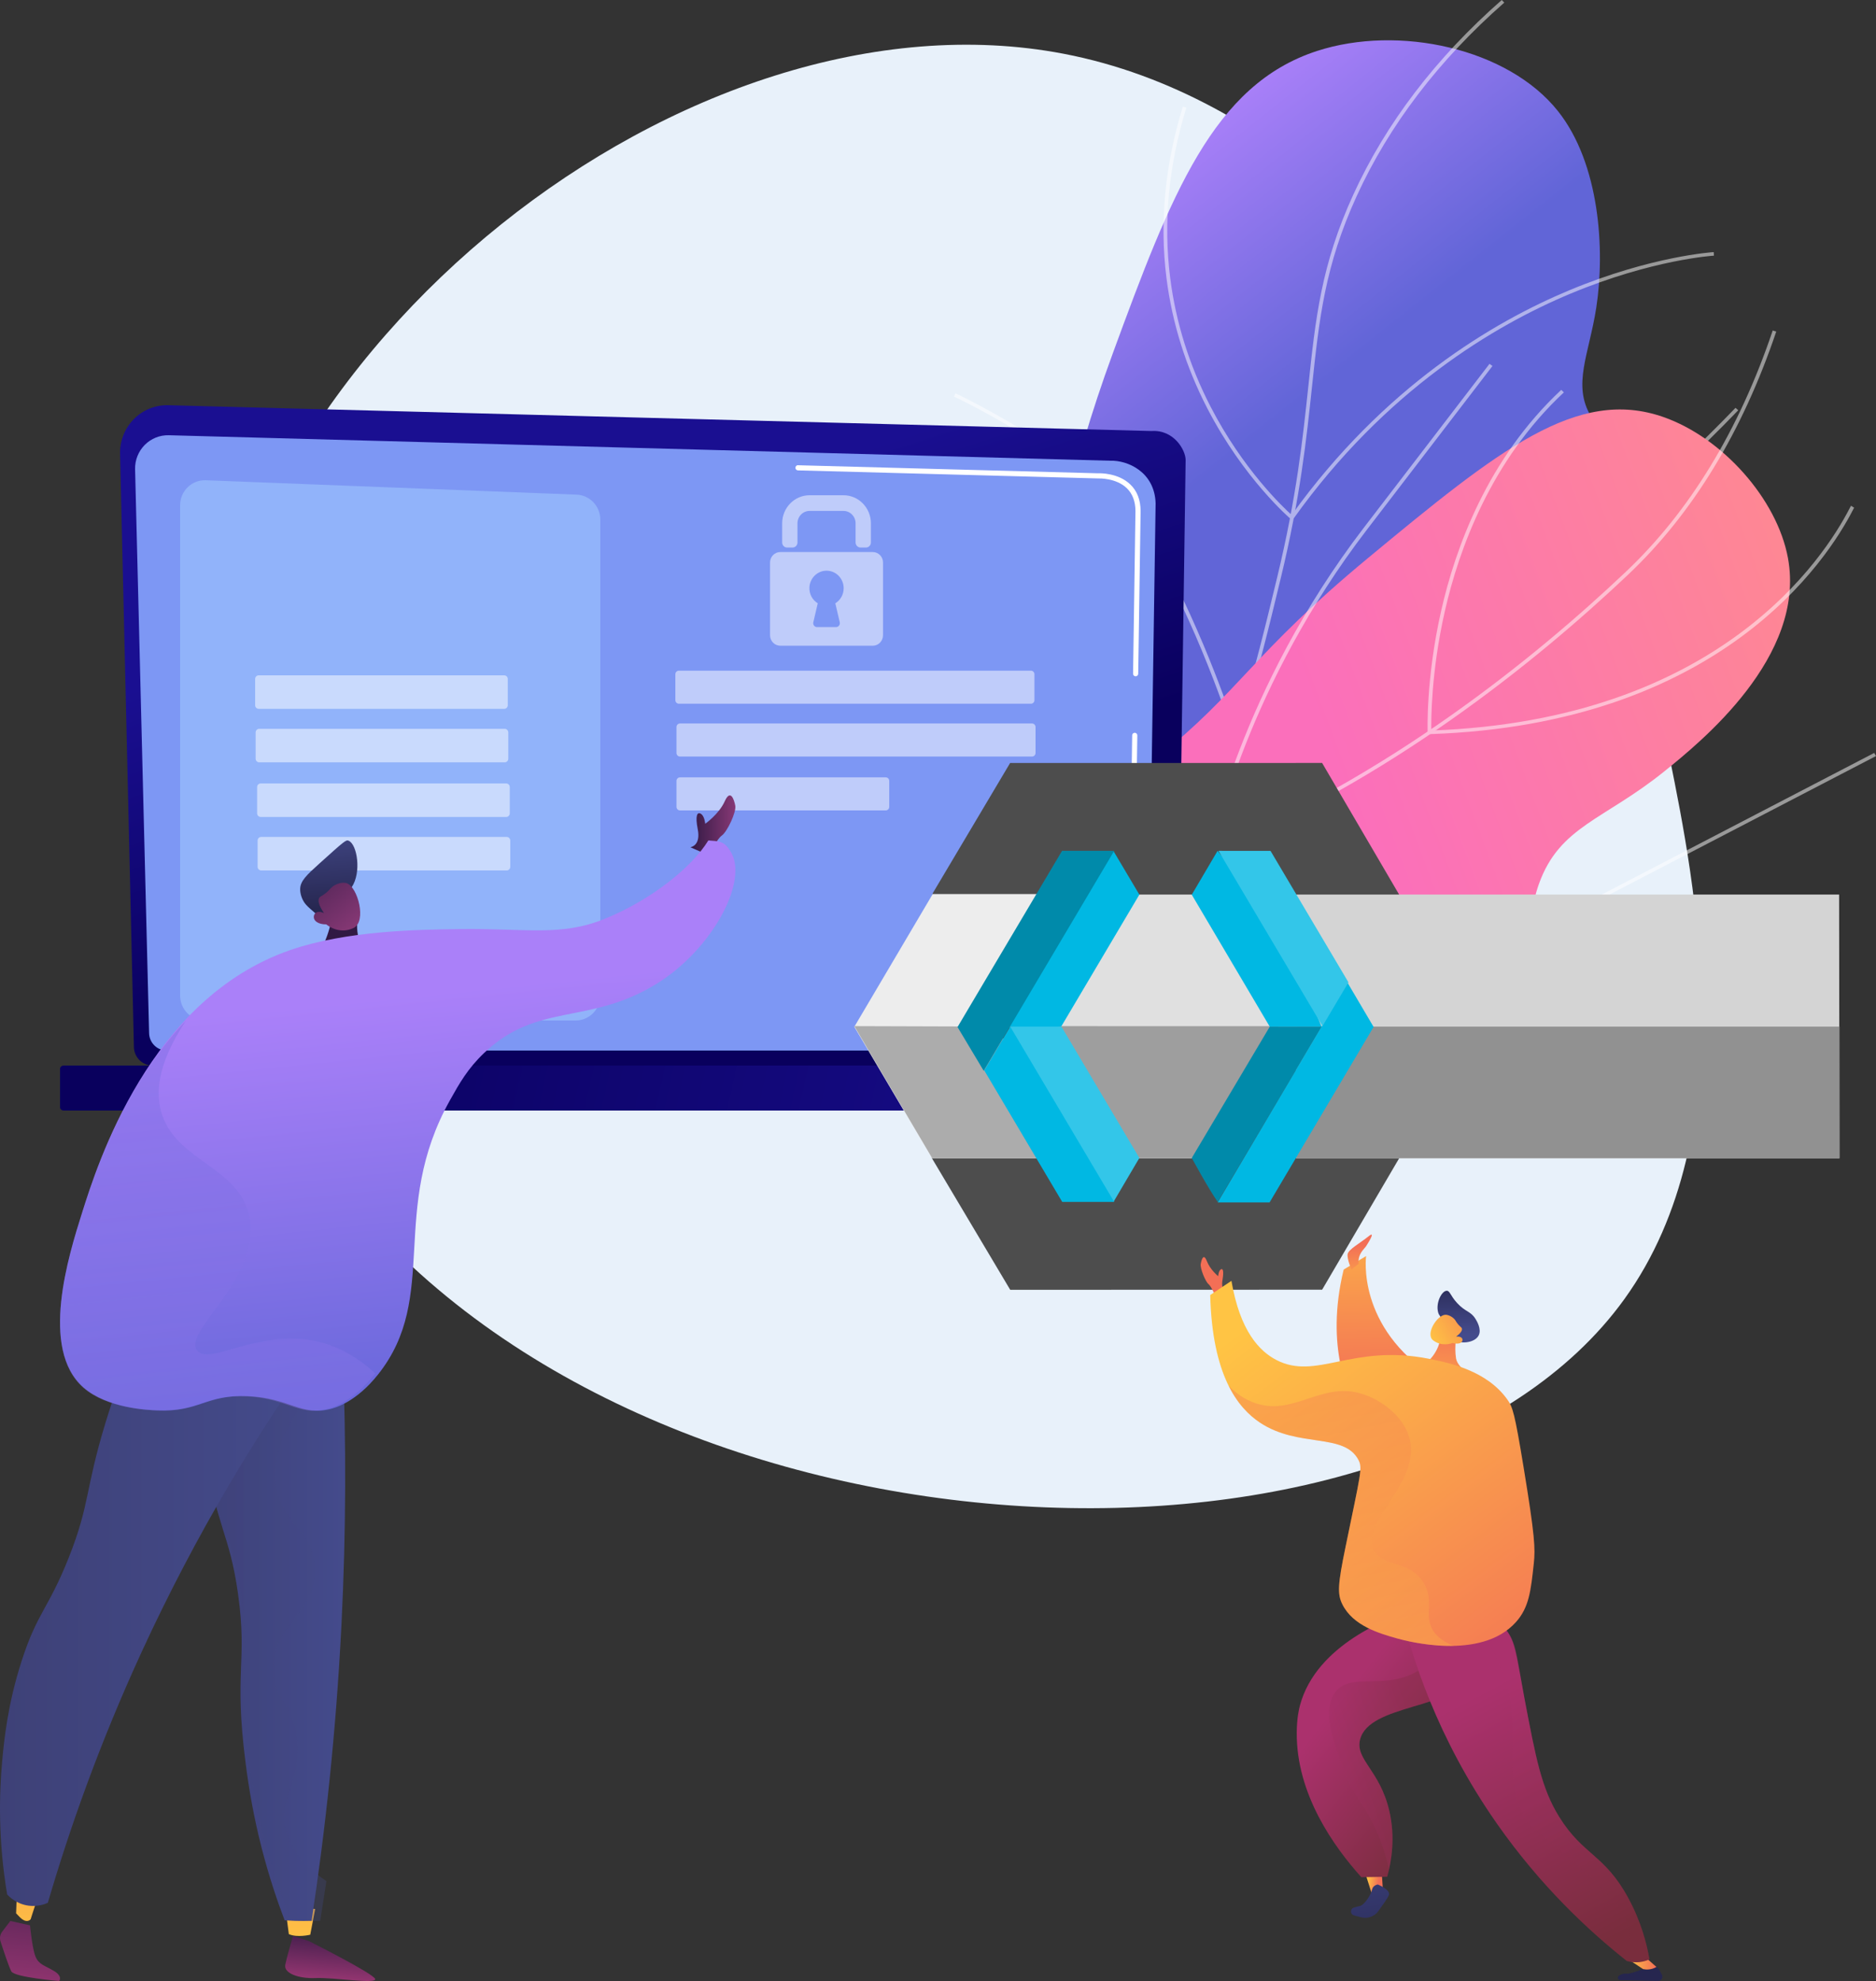 <?xml version="1.0" encoding="UTF-8"?>
<svg width="125px" height="132px" viewBox="0 0 125 132" version="1.1" xmlns="http://www.w3.org/2000/svg" xmlns:xlink="http://www.w3.org/1999/xlink">
    <rect x="0" y="0" width="125" height="132" fill="#333333" stroke="none"/>
    <title>Group 5</title>
    <defs>
        <linearGradient x1="24.456%" y1="28.093%" x2="42.05%" y2="50.773%" id="linearGradient-1">
            <stop stop-color="#AA80F9" offset="0%"></stop>
            <stop stop-color="#6165D7" offset="99.64%"></stop>
        </linearGradient>
        <linearGradient x1="122.366%" y1="35.11%" x2="50.908%" y2="55.245%" id="linearGradient-2">
            <stop stop-color="#FF9085" offset="0%"></stop>
            <stop stop-color="#FB6FBB" offset="100%"></stop>
        </linearGradient>
        <linearGradient x1="58.881%" y1="66.58%" x2="36.58%" y2="24.519%" id="linearGradient-3">
            <stop stop-color="#09005D" offset="0%"></stop>
            <stop stop-color="#1A0F91" offset="100%"></stop>
        </linearGradient>
        <linearGradient x1="11.997%" y1="49.689%" x2="101.196%" y2="50.419%" id="linearGradient-4">
            <stop stop-color="#09005D" offset="0%"></stop>
            <stop stop-color="#1A0F91" offset="100%"></stop>
        </linearGradient>
        <linearGradient x1="21.457%" y1="53.712%" x2="78.03%" y2="40.375%" id="linearGradient-5">
            <stop stop-color="#F36F56" offset="0.36%"></stop>
            <stop stop-color="#FFC444" offset="100%"></stop>
        </linearGradient>
        <linearGradient x1="86.806%" y1="-227.386%" x2="21.581%" y2="270.692%" id="linearGradient-6">
            <stop stop-color="#444B8C" offset="0%"></stop>
            <stop stop-color="#26264F" offset="99.64%"></stop>
        </linearGradient>
        <linearGradient x1="66.946%" y1="27.364%" x2="18.855%" y2="86.96%" id="linearGradient-7">
            <stop stop-color="#AB316D" offset="0%"></stop>
            <stop stop-color="#792D3D" offset="100%"></stop>
        </linearGradient>
        <linearGradient x1="252.386%" y1="-107.737%" x2="87.987%" y2="22.306%" id="linearGradient-8">
            <stop stop-color="#444B8C" offset="0%"></stop>
            <stop stop-color="#26264F" offset="99.64%"></stop>
        </linearGradient>
        <linearGradient x1="2.184%" y1="48.058%" x2="98.556%" y2="52.849%" id="linearGradient-9">
            <stop stop-color="#F36F56" offset="0.36%"></stop>
            <stop stop-color="#FFC444" offset="100%"></stop>
        </linearGradient>
        <linearGradient x1="96.408%" y1="78.155%" x2="32.087%" y2="43.133%" id="linearGradient-10">
            <stop stop-color="#AB316D" offset="0%"></stop>
            <stop stop-color="#792D3D" offset="100%"></stop>
        </linearGradient>
        <linearGradient x1="59.241%" y1="22.662%" x2="31.49%" y2="99.244%" id="linearGradient-11">
            <stop stop-color="#AB316D" offset="0%"></stop>
            <stop stop-color="#792D3D" offset="100%"></stop>
        </linearGradient>
        <linearGradient x1="59.005%" y1="21.439%" x2="37.961%" y2="97.304%" id="linearGradient-12">
            <stop stop-color="#AB316D" offset="0%"></stop>
            <stop stop-color="#792D3D" offset="100%"></stop>
        </linearGradient>
        <linearGradient x1="49.479%" y1="99.584%" x2="52.174%" y2="-59.065%" id="linearGradient-13">
            <stop stop-color="#F36F56" offset="0.36%"></stop>
            <stop stop-color="#FFC444" offset="100%"></stop>
        </linearGradient>
        <linearGradient x1="49.646%" y1="38.025%" x2="42.765%" y2="175.584%" id="linearGradient-14">
            <stop stop-color="#F36F56" offset="0.36%"></stop>
            <stop stop-color="#FFC444" offset="100%"></stop>
        </linearGradient>
        <linearGradient x1="49.37%" y1="80.358%" x2="52.129%" y2="-29.461%" id="linearGradient-15">
            <stop stop-color="#444B8C" offset="0%"></stop>
            <stop stop-color="#26264F" offset="99.64%"></stop>
        </linearGradient>
        <linearGradient x1="41.784%" y1="-19.172%" x2="61.645%" y2="179.828%" id="linearGradient-16">
            <stop stop-color="#F36F56" offset="0.36%"></stop>
            <stop stop-color="#FFC444" offset="100%"></stop>
        </linearGradient>
        <linearGradient x1="-90.915%" y1="-18.747%" x2="88.952%" y2="78.479%" id="linearGradient-17">
            <stop stop-color="#F36F56" offset="0.36%"></stop>
            <stop stop-color="#FFC444" offset="100%"></stop>
        </linearGradient>
        <linearGradient x1="40.573%" y1="88.193%" x2="24.95%" y2="161.842%" id="linearGradient-18">
            <stop stop-color="#F36F56" offset="0.36%"></stop>
            <stop stop-color="#FFC444" offset="100%"></stop>
        </linearGradient>
        <linearGradient x1="1.649%" y1="116.587%" x2="74.162%" y2="2.662%" id="linearGradient-19">
            <stop stop-color="#F36F56" offset="0.36%"></stop>
            <stop stop-color="#FFC444" offset="100%"></stop>
        </linearGradient>
        <linearGradient x1="58.541%" y1="0.878%" x2="38.462%" y2="116.344%" id="linearGradient-20">
            <stop stop-color="#F36F56" offset="0.36%"></stop>
            <stop stop-color="#FFC444" offset="100%"></stop>
        </linearGradient>
        <linearGradient x1="99.999%" y1="50.001%" x2="-0.002%" y2="50.001%" id="linearGradient-21">
            <stop stop-color="#311944" offset="0%"></stop>
            <stop stop-color="#893976" offset="100%"></stop>
        </linearGradient>
        <linearGradient x1="38.54%" y1="-22.743%" x2="56.532%" y2="103.728%" id="linearGradient-22">
            <stop stop-color="#311944" offset="0%"></stop>
            <stop stop-color="#A03976" offset="100%"></stop>
        </linearGradient>
        <linearGradient x1="52.155%" y1="115.157%" x2="39.976%" y2="-506.994%" id="linearGradient-23">
            <stop stop-color="#FFC444" offset="0%"></stop>
            <stop stop-color="#F36F56" offset="99.64%"></stop>
        </linearGradient>
        <linearGradient x1="29.738%" y1="-148.45%" x2="58.217%" y2="147.186%" id="linearGradient-24">
            <stop stop-color="#311944" offset="0%"></stop>
            <stop stop-color="#A03976" offset="100%"></stop>
        </linearGradient>
        <linearGradient x1="50.801%" y1="135.274%" x2="46.958%" y2="-303.196%" id="linearGradient-25">
            <stop stop-color="#FFC444" offset="0%"></stop>
            <stop stop-color="#F36F56" offset="99.64%"></stop>
        </linearGradient>
        <linearGradient x1="-0%" y1="50%" x2="100%" y2="50%" id="linearGradient-26">
            <stop stop-color="#444B8C" offset="0%"></stop>
            <stop stop-color="#3E4177" offset="99.64%"></stop>
        </linearGradient>
        <linearGradient x1="-7.428%" y1="50%" x2="100%" y2="50%" id="linearGradient-27">
            <stop stop-color="#444B8C" offset="0%"></stop>
            <stop stop-color="#3E4177" offset="99.64%"></stop>
        </linearGradient>
        <linearGradient x1="-0%" y1="50%" x2="100%" y2="50%" id="linearGradient-28">
            <stop stop-color="#444B8C" offset="0%"></stop>
            <stop stop-color="#3E4177" offset="99.64%"></stop>
        </linearGradient>
        <linearGradient x1="54.155%" y1="43.873%" x2="40.673%" y2="112.309%" id="linearGradient-29">
            <stop stop-color="#311944" offset="0%"></stop>
            <stop stop-color="#893976" offset="100%"></stop>
        </linearGradient>
        <linearGradient x1="48.028%" y1="81.205%" x2="53.362%" y2="-25.922%" id="linearGradient-30">
            <stop stop-color="#26264F" offset="0.36%"></stop>
            <stop stop-color="#444B8C" offset="100%"></stop>
        </linearGradient>
        <linearGradient x1="150.654%" y1="-67.466%" x2="17.974%" y2="91.102%" id="linearGradient-31">
            <stop stop-color="#311944" offset="0%"></stop>
            <stop stop-color="#893976" offset="100%"></stop>
        </linearGradient>
        <linearGradient x1="42.613%" y1="104.513%" x2="52.437%" y2="27.628%" id="linearGradient-32">
            <stop stop-color="#6165D7" offset="0.36%"></stop>
            <stop stop-color="#AA80F9" offset="100%"></stop>
        </linearGradient>
        <linearGradient x1="44.889%" y1="143.946%" x2="58.588%" y2="-13.989%" id="linearGradient-33">
            <stop stop-color="#AA80F9" offset="0%"></stop>
            <stop stop-color="#6165D7" offset="99.64%"></stop>
        </linearGradient>
    </defs>
    <g id="Page-1" stroke="none" stroke-width="1" fill="none" fill-rule="evenodd">
        <g id="Artboard" transform="translate(-648, -9)" fill-rule="nonzero">
            <g id="Group-5" transform="translate(648, 9)">
                <g id="Group" transform="translate(13.205, 0)">
                    <path d="M98.053,50.51 C99.709,58.734 103.064,75.404 95.035,86.555 C80.463,106.794 30.906,105.367 9.973,79.851 C8.163,77.645 -0.915,66.137 0.075,50.38 C1.793,23.048 32.806,-1.177 57.66,3.581 C72.206,6.366 81.874,18.548 85.854,23.563 C87.495,25.63 95.007,35.374 98.053,50.51 Z" id="Path" fill="#E8F1FA"></path>
                    <g transform="translate(29.944, 0)">
                        <g id="SVGID_1_-link" transform="translate(5.087, 2.685)" fill="url(#linearGradient-1)">
                            <path d="M0,65.762 C4.771,63.595 11.403,59.732 16.132,52.835 C22.334,43.79 19.813,37.473 25.93,20.806 C29.797,10.268 32.607,2.951 39.527,0.709 C44.95,-1.048 52.247,0.522 55.583,4.732 C58.357,8.232 58.717,13.966 58.128,17.798 C57.648,20.921 56.512,22.946 57.77,25.058 C59.055,27.216 61.324,26.919 62.63,28.626 C65.278,32.089 60.614,39.412 59.861,40.595 C51.476,53.76 34.53,59.155 27.109,61.422 C20.972,63.297 11.726,65.465 0,65.762 Z" id="SVGID_1_"></path>
                        </g>
                        <g opacity="0.5" fill="#FFFFFF" id="Path">
                            <path d="M0.013,69.757 L0,69.521 C7.144,69.166 13.55,68.09 19.039,66.324 C27.136,63.718 32.991,59.669 36.443,54.288 C39.146,50.074 40.321,45.211 41.948,38.48 C43.246,33.107 43.662,29.187 44.028,25.728 C44.506,21.213 44.883,17.646 47.024,12.966 C49.197,8.215 52.525,3.853 56.915,0 L57.082,0.175 C52.718,4.005 49.41,8.341 47.251,13.061 C45.125,17.707 44.749,21.257 44.273,25.752 C43.906,29.218 43.491,33.146 42.188,38.533 C40.618,45.032 39.377,50.166 36.653,54.412 C33.17,59.842 27.27,63.925 19.117,66.549 C13.607,68.322 7.18,69.401 0.013,69.757 Z"></path>
                            <path d="M42.958,34.671 L42.853,34.583 C42.822,34.556 39.715,31.899 37.293,27.205 C35.87,24.449 34.957,21.539 34.578,18.556 C34.105,14.828 34.47,10.975 35.664,7.105 L35.901,7.173 C34.717,11.011 34.354,14.832 34.823,18.528 C35.199,21.484 36.104,24.368 37.514,27.1 C39.667,31.272 42.358,33.814 42.914,34.314 C49.069,25.753 56.364,21.449 61.409,19.345 C66.904,17.052 70.997,16.801 71.038,16.798 L71.052,17.035 C71.012,17.037 66.954,17.288 61.497,19.566 C56.462,21.668 49.173,25.976 43.037,34.561 L42.958,34.671 Z"></path>
                            <path d="M39.417,49.111 C39.326,49.111 39.237,49.11 39.148,49.108 L39.058,49.106 L39.033,49.023 C39.014,48.962 37.107,42.839 33.943,37.059 C30.791,31.302 20.516,26.471 20.413,26.423 L20.521,26.209 C20.625,26.258 30.972,31.124 34.161,36.949 C37.137,42.383 39.004,48.119 39.244,48.873 C45.709,48.976 54.374,43.107 60.515,38.15 C67.211,32.745 72.436,27.23 72.488,27.175 L72.671,27.334 C72.619,27.389 67.385,32.914 60.676,38.33 C56.733,41.512 53.06,44.035 49.758,45.828 C45.745,48.007 42.268,49.111 39.417,49.111 Z"></path>
                            <path d="M33.329,66.751 C26.454,66.751 21.697,65.876 21.646,65.866 L21.404,65.821 L21.586,65.662 C24.07,63.5 25.586,60.906 26.092,57.953 C26.497,55.587 26.259,52.984 25.386,50.217 C23.895,45.496 21.034,41.894 21.005,41.858 L21.201,41.714 C21.23,41.75 24.119,45.387 25.622,50.148 C26.507,52.95 26.747,55.589 26.335,57.991 C25.833,60.925 24.353,63.509 21.936,65.675 C23.092,65.869 28.271,66.653 35.19,66.492 C42.419,66.324 53.081,65.061 62.825,59.997 L81.733,50.17 L81.851,50.378 L62.943,60.205 C53.154,65.293 42.447,66.561 35.189,66.729 C34.554,66.744 33.933,66.751 33.329,66.751 Z"></path>
                        </g>
                    </g>
                    <g transform="translate(16.206, 22.022)">
                        <g id="SVGID_00000080190888280709922230000010498584505192920723_-link" transform="translate(27.427, 5.262)" fill="url(#linearGradient-2)">
                            <path d="M0,33.7 C6.058,37.838 14.425,42.144 24.353,43.39 C26.887,43.708 42.538,45.671 45.113,38.786 C46.02,36.361 44.539,34.886 45.699,31.626 C47.074,27.764 50.034,27.363 54.066,24.108 C56.471,22.165 63.511,16.48 62.295,9.896 C61.568,5.961 57.926,1.883 54.005,0.507 C48.254,-1.512 43.029,2.679 34.291,9.919 C26.546,16.336 25.852,18.724 20.207,23.25 C16.017,26.61 9.563,30.776 0,33.7 Z" id="SVGID_00000080190888280709922230000010498584505192920723_"></path>
                        </g>
                        <g opacity="0.5" fill="#FFFFFF" id="Path">
                            <path d="M31.609,39.034 C27.255,39.034 23.067,38.351 19.063,36.982 C11.794,34.498 5.38,29.943 0,23.446 L0.193,23.299 C5.545,29.761 11.921,34.289 19.146,36.759 C28.771,40.049 39.482,39.353 50.98,34.689 C62.955,29.831 72.784,21.888 78.92,16.079 C83.174,12.053 86.467,6.643 88.707,0 L88.942,0.073 C86.69,6.752 83.376,12.194 79.094,16.248 C72.942,22.071 63.087,30.035 51.076,34.907 C44.297,37.657 37.787,39.034 31.609,39.034 Z"></path>
                            <path d="M65.719,26.9 L65.715,26.782 C65.713,26.747 65.584,23.231 66.613,18.685 C67.562,14.487 69.722,8.524 74.618,3.955 L74.79,4.125 C69.941,8.65 67.799,14.564 66.855,18.729 C65.938,22.781 65.946,26.008 65.958,26.655 C85.136,25.969 92.146,15.141 93.84,11.833 C93.889,11.739 93.909,11.699 93.924,11.678 L94.131,11.807 C94.123,11.819 94.093,11.877 94.062,11.938 C92.349,15.283 85.251,26.248 65.842,26.896 L65.719,26.9 Z"></path>
                            <path d="M69.536,43.096 C69.38,43.096 69.223,43.094 69.062,43.09 C66.355,43.027 63.619,42.433 60.929,41.324 C57.572,39.94 54.279,37.745 51.141,34.801 L51.095,34.757 L51.106,34.695 C51.126,34.589 53.185,23.934 61.471,13.13 L69.836,2.223 L70.035,2.363 L61.67,13.27 C53.746,23.602 51.541,33.792 51.361,34.676 C55.257,38.32 61.477,42.676 69.068,42.853 C73.618,42.96 76.536,41.491 76.565,41.476 L76.681,41.685 C76.653,41.699 73.88,43.096 69.536,43.096 Z"></path>
                        </g>
                    </g>
                </g>
                <g id="Group" transform="translate(4, 27)">
                    <path d="M4.922,42.744 C4.922,43.435 5.479,44 6.161,44 L73.202,44 C73.884,44 74.442,43.435 74.442,42.744 L75,3.66 C75,2.969 74.197,1.619 72.727,1.721 L7.207,0.001 C6.351,-0.021 5.524,0.313 4.918,0.925 C4.312,1.538 3.981,2.375 4.001,3.243 L4.922,42.744 Z" id="Path" fill="url(#linearGradient-3)"></path>
                    <path d="M5.934,41.817 C5.934,42.468 6.461,43 7.105,43 L71.303,43 C71.947,43 72.474,42.468 72.474,41.817 L73,6.541 C72.938,4.418 71.095,3.655 69.978,3.7 L7.251,2.001 C6.651,1.985 6.07,2.218 5.645,2.646 C5.22,3.075 4.986,3.661 5.001,4.267 L5.934,41.817 Z" id="Path" fill="#7D97F4"></path>
                    <g transform="translate(49, 4)" fill="#FFFFFF" id="Path">
                        <path d="M22.568,21 C22.567,21 22.566,21 22.566,21 C22.471,20.999 22.395,20.921 22.396,20.826 L22.438,17.996 C22.439,17.902 22.516,17.827 22.609,17.827 C22.61,17.827 22.611,17.827 22.611,17.827 C22.706,17.828 22.782,17.906 22.781,18.001 L22.739,20.831 C22.738,20.925 22.661,21 22.568,21 Z"></path>
                        <path d="M22.67,14.065 C22.67,14.065 22.668,14.065 22.667,14.065 C22.572,14.064 22.497,13.986 22.498,13.891 L22.657,3.052 C22.654,2.408 22.459,1.894 22.077,1.527 C21.363,0.843 20.23,0.878 20.182,0.88 L0.167,0.343 C0.072,0.341 -0.002,0.262 0,0.167 C0.003,0.073 0.075,-0.008 0.176,0.001 L20.18,0.538 C20.304,0.53 21.51,0.509 22.314,1.28 C22.766,1.713 22.997,2.31 23,3.053 L22.841,13.896 C22.84,13.99 22.763,14.065 22.67,14.065 Z"></path>
                    </g>
                    <path d="M0.25,47 L78.75,47 C78.888,47 79,46.9 79,46.779 L79,44.221 C79,44.1 78.888,44 78.75,44 L0.25,44 C0.112,44 0,44.1 0,44.221 L0,46.779 C0,46.9 0.112,47 0.25,47 Z" id="Path" fill="url(#linearGradient-4)"></path>
                    <path d="M34.351,41 L9.649,41 C8.738,41 8,40.252 8,39.33 L8,6.67 C8,5.723 8.777,4.965 9.712,5.001 L34.414,5.959 C35.3,5.993 36,6.73 36,7.628 L36,39.33 C36,40.252 35.262,41 34.351,41 Z" id="Path" fill="#91B3FA"></path>
                    <g transform="translate(13, 18)" fill="#FFFFFF" id="Path" opacity="0.51">
                        <path d="M16.6,2.232 L0.235,2.232 C0.105,2.232 0,2.124 0,1.991 L0,0.241 C0,0.108 0.105,0 0.235,0 L16.6,0 C16.73,0 16.835,0.108 16.835,0.241 L16.835,1.991 C16.835,2.124 16.73,2.232 16.6,2.232 Z"></path>
                        <path d="M16.633,5.796 L0.268,5.796 C0.138,5.796 0.033,5.688 0.033,5.555 L0.033,3.806 C0.033,3.672 0.138,3.564 0.268,3.564 L16.633,3.564 C16.763,3.564 16.868,3.672 16.868,3.806 L16.868,5.555 C16.868,5.688 16.763,5.796 16.633,5.796 Z"></path>
                        <path d="M16.732,9.436 L0.367,9.436 C0.237,9.436 0.132,9.328 0.132,9.194 L0.132,7.445 C0.132,7.312 0.237,7.204 0.367,7.204 L16.732,7.204 C16.862,7.204 16.967,7.312 16.967,7.445 L16.967,9.194 C16.967,9.328 16.862,9.436 16.732,9.436 Z"></path>
                        <path d="M16.765,13 L0.4,13 C0.27,13 0.165,12.892 0.165,12.759 L0.165,11.009 C0.165,10.876 0.27,10.768 0.4,10.768 L16.765,10.768 C16.895,10.768 17,10.876 17,11.009 L17,12.759 C17,12.892 16.895,13 16.765,13 Z"></path>
                    </g>
                    <g transform="translate(41, 6)" fill="#FFFFFF" opacity="0.51">
                        <path d="M23.694,13.891 L0.232,13.891 C0.104,13.891 0,13.785 0,13.653 L0,11.927 C0,11.796 0.104,11.689 0.232,11.689 L23.694,11.689 C23.822,11.689 23.926,11.796 23.926,11.927 L23.926,13.653 C23.926,13.785 23.822,13.891 23.694,13.891 Z" id="Path"></path>
                        <path d="M23.768,17.41 L0.306,17.41 C0.178,17.41 0.074,17.303 0.074,17.172 L0.074,15.446 C0.074,15.315 0.178,15.208 0.306,15.208 L23.768,15.208 C23.896,15.208 24,15.315 24,15.446 L24,17.172 C24,17.303 23.896,17.41 23.768,17.41 Z" id="Path"></path>
                        <path d="M14.019,21 L0.306,21 C0.178,21 0.074,20.893 0.074,20.762 L0.074,19.036 C0.074,18.905 0.178,18.798 0.306,18.798 L14.019,18.798 C14.147,18.798 14.251,18.905 14.251,19.036 L14.251,20.762 C14.251,20.893 14.147,21 14.019,21 Z" id="Path"></path>
                        <g transform="translate(6.309, 0)">
                            <path d="M6.393,3.483 L6.028,3.483 C5.847,3.483 5.7,3.333 5.7,3.147 L5.7,1.871 C5.7,1.415 5.339,1.044 4.893,1.044 L2.635,1.044 C2.189,1.044 1.828,1.415 1.828,1.871 L1.828,3.147 C1.828,3.333 1.681,3.483 1.5,3.483 L1.135,3.483 C0.954,3.483 0.808,3.333 0.808,3.147 L0.808,1.871 C0.808,0.838 1.626,0 2.635,0 L4.893,0 C5.902,0 6.72,0.838 6.72,1.871 L6.72,3.147 C6.72,3.333 6.573,3.483 6.393,3.483 Z" id="Path"></path>
                            <path d="M6.844,3.784 L0.684,3.784 C0.306,3.784 0,4.097 0,4.484 L0,9.326 C0,9.713 0.306,10.027 0.684,10.027 L6.844,10.027 C7.222,10.027 7.528,9.713 7.528,9.326 L7.528,4.484 C7.528,4.097 7.222,3.784 6.844,3.784 Z M4.645,8.464 C4.684,8.627 4.563,8.784 4.399,8.784 L3.129,8.784 C2.965,8.784 2.844,8.627 2.883,8.464 L3.179,7.2 C2.829,6.986 2.6,6.586 2.624,6.132 C2.654,5.546 3.118,5.065 3.691,5.029 C4.355,4.986 4.906,5.525 4.906,6.196 C4.906,6.623 4.683,6.996 4.349,7.2 L4.645,8.464 Z" id="Shape"></path>
                        </g>
                    </g>
                </g>
                <g id="logo-(1)" transform="translate(56.923, 50.838)">
                    <polygon id="Path" fill="#4D4D4D" points="5.22 8.691 10.382 0.003 31.171 0 36.306 8.775 36.312 26.329 31.172 35.099 10.389 35.106 5.167 26.33"></polygon>
                    <polyline id="Path" fill="#EDEDED" points="5.173 26.338 14.525 26.338 9.388 17.511 13.566 8.736 5.225 8.734 0 17.582"></polyline>
                    <polygon id="Path" fill="#E0E0E0" points="17.394 26.338 24.229 26.338 30.272 17.722 24.334 8.768 16.295 8.768 11.452 17.42"></polygon>
                    <polygon id="Path" fill="#ACACAC" points="0 17.536 5.172 26.304 14.525 26.304 9.444 17.566"></polygon>
                    <polygon id="Path" fill="#9E9E9E" points="11.557 17.536 17.397 26.304 24.224 26.304 30.167 17.54"></polygon>
                    <polyline id="Path" fill="#00B8E3" points="13.799 17.543 12.032 18.044 10.335 17.542 17.261 5.857 18.994 8.774"></polyline>
                    <polyline id="Path" fill="#33C6E9" points="18.994 26.321 17.27 29.249 12.667 24.427 10.335 17.573 10.335 17.57 13.804 17.57"></polyline>
                    <polyline id="Path" fill="#008AAA" points="10.366 17.581 10.362 17.581 10.362 17.584 8.624 20.515 6.878 17.597 8.648 14.61 13.842 5.857 17.318 5.857"></polyline>
                    <polygon id="Path" fill="#D4D4D4" points="29.434 26.338 65.641 26.338 65.619 8.768 29.434 8.768"></polygon>
                    <polygon id="Path" fill="#919191" points="29.434 17.57 29.434 26.338 65.641 26.338 65.641 17.57"></polygon>
                    <polygon id="Path" fill="#00B8E3" points="17.318 29.249 13.854 29.249 8.659 20.488 10.39 17.57"></polygon>
                    <path d="M31.145,17.572 L24.214,29.249 C23.577,28.339 22.486,26.323 22.486,26.323 L27.684,17.57 L31.145,17.572 Z" id="Path" fill="#008AAA"></path>
                    <path d="M27.67,29.283 L24.213,29.282 L31.137,17.569 L32.866,14.644 L34.601,17.588 M31.136,17.569 L27.68,17.569 L22.486,8.778 L24.205,5.857 L28.41,11.077 L31.136,17.569 Z" id="Shape" fill="#00B8E3"></path>
                    <polygon id="Path" fill="#33C6E9" points="32.925 14.617 32.925 14.619 31.195 17.536 24.266 5.857 27.733 5.858"></polygon>
                </g>
                <g id="Group" transform="translate(95.385, 107.133) scale(-1, 1) translate(-95.385, -107.133)translate(80, 82.267)">
                    <path d="M18.735,42.005 L18.62,43.77 C18.62,43.77 18.882,44.035 19.387,43.851 L19.938,42.117 L18.735,42.005 Z" id="Path" fill="url(#linearGradient-5)"></path>
                    <path d="M18.967,43.303 C18.967,43.303 18.062,43.655 18.237,44.037 C18.332,44.243 18.658,44.706 18.94,45.092 C19.201,45.449 19.673,45.607 20.109,45.482 C20.256,45.44 20.405,45.399 20.538,45.366 C20.812,45.298 20.828,44.932 20.561,44.842 C20.432,44.799 20.303,44.763 20.192,44.747 C19.86,44.698 19.405,43.95 19.351,43.651 C19.298,43.351 18.967,43.303 18.967,43.303 Z" id="Path" fill="url(#linearGradient-6)"></path>
                    <path d="M16.792,25.064 C18.124,25.503 23.053,27.283 24.151,31.365 C24.209,31.583 24.36,32.189 24.367,33.179 C24.395,37.3 21.887,40.787 20.063,42.816 C19.488,42.807 18.912,42.798 18.337,42.789 C18.05,41.737 17.787,40.164 18.199,38.394 C18.83,35.689 20.467,34.987 20.151,33.66 C19.578,31.248 13.718,31.613 13.166,29.454 C12.966,28.674 13.404,27.351 16.792,25.064 Z" id="Path" fill="url(#linearGradient-7)"></path>
                    <path d="M0.307,49.733 L2.809,49.678 C2.964,49.674 3.03,49.49 2.912,49.396 C2.795,49.302 2.634,49.226 2.429,49.246 C1.953,49.293 0.885,48.657 0.401,48.794 C0.242,48.838 0.114,49.194 0.048,49.293 C-0.082,49.486 0.067,49.739 0.307,49.733 Z" id="Path" fill="url(#linearGradient-8)"></path>
                    <path d="M1.431,47.897 L0.401,48.794 C0.401,48.794 0.76,49.051 1.285,48.941 L2.339,48.248 L1.431,47.897 Z" id="Path" fill="url(#linearGradient-9)"></path>
                    <g opacity="0.3" transform="translate(13.125, 26.975)" fill="url(#linearGradient-10)" id="Path">
                        <path d="M8.088,8.72 C8.779,6.937 9.608,4.739 8.661,3.491 C7.703,2.228 5.604,3.294 3.499,2.276 C2.718,1.898 1.915,1.223 1.247,0 C0.065,1.166 -0.095,1.948 0.04,2.479 C0.593,4.638 6.453,4.273 7.026,6.684 C7.342,8.012 5.705,8.714 5.074,11.419 C4.719,12.94 4.865,14.315 5.095,15.34 C5.3,14.388 5.618,13.389 6.106,12.381 C6.861,10.817 7.359,10.598 8.088,8.72 Z"></path>
                    </g>
                    <path d="M17.555,24.549 C16.744,28.107 15.015,33.54 11.055,39.211 C8.123,43.41 4.902,46.401 2.376,48.399 C2.196,48.451 1.89,48.514 1.514,48.47 C1.235,48.437 1.014,48.356 0.865,48.288 C1.039,47.285 1.406,45.804 2.276,44.203 C3.869,41.274 5.287,41.369 6.887,38.784 C8.058,36.891 8.439,34.881 9.201,30.86 C9.789,27.755 9.79,27.012 10.595,26.122 C12.223,24.322 15.281,24.302 17.555,24.549 Z" id="Path" fill="url(#linearGradient-11)"></path>
                    <g opacity="0.3" transform="translate(0.865, 24.713)" fill="url(#linearGradient-12)" id="Path">
                        <path d="M2.022,20.152 C2.59,19.295 3.599,18.402 5.588,16.642 C7.644,14.822 7.565,15.151 7.97,14.614 C9.781,12.207 8.8,9.634 9.248,6.53 C9.498,4.798 10.299,2.535 12.629,0 C11.537,0.192 10.491,0.606 9.73,1.409 C8.795,2.394 8.864,3.359 8.336,6.146 C7.574,10.167 7.193,12.178 6.022,14.07 C4.422,16.655 3.004,16.561 1.411,19.49 C0.541,21.09 0.174,22.572 0,23.575 C0.149,23.643 0.37,23.723 0.649,23.756 C0.871,23.782 1.067,23.77 1.228,23.746 C1.097,21.711 1.734,20.587 2.022,20.152 Z"></path>
                    </g>
                    <path d="M19.745,1.428 C19.745,1.428 20.412,6.168 15.183,9.51 L20.747,10.778 C20.747,10.778 22.528,7.597 21.239,2.328 L19.745,1.428 Z" id="Path" fill="url(#linearGradient-13)"></path>
                    <path d="M20.725,2.328 C20.725,2.328 21.024,1.621 20.976,1.303 C20.928,0.985 20.134,0.56 19.594,0.121 C19.053,-0.318 19.614,0.562 19.74,0.762 C19.865,0.963 20.307,1.263 20.243,1.943 L20.725,2.328 Z" id="Path" fill="url(#linearGradient-14)"></path>
                    <path d="M14.499,5.937 C14.772,5.423 14.885,5.426 14.952,5.155 C15.105,4.536 14.71,3.751 14.376,3.74 C14.16,3.733 14.142,4.053 13.685,4.553 C13.125,5.165 12.785,5.085 12.456,5.616 C12.379,5.741 12.032,6.3 12.245,6.717 C12.518,7.25 13.591,7.335 14.039,6.924 C14.252,6.729 14.163,6.57 14.499,5.937 Z" id="Path" fill="url(#linearGradient-15)"></path>
                    <path d="M13.695,6.492 C13.695,6.492 13.886,7.469 13.75,8.263 C13.627,8.981 12.234,9.727 11.968,9.941 C11.701,10.155 12.675,10.387 13.569,10.275 C14.463,10.164 16.911,9.415 17.283,8.998 C17.655,8.581 16.85,8.787 16.173,8.708 C15.496,8.629 14.85,7.545 14.83,6.991 C14.81,6.438 13.695,6.492 13.695,6.492 Z" id="Path" fill="url(#linearGradient-16)"></path>
                    <path d="M13.986,7.221 C13.986,7.221 14.671,7.508 15.277,7.045 C15.82,6.63 15.013,5.357 14.461,5.34 C14.276,5.335 14.007,5.461 13.849,5.646 C13.755,5.754 13.749,5.827 13.593,6.002 C13.448,6.164 13.384,6.178 13.362,6.257 C13.335,6.355 13.382,6.519 13.754,6.801 C13.569,6.768 13.409,6.815 13.347,6.918 C13.337,6.934 13.317,6.986 13.323,7.039 C13.345,7.231 13.608,7.32 13.986,7.221 Z" id="Path" fill="url(#linearGradient-17)"></path>
                    <path d="M29.028,3.823 C29.028,3.823 29.442,3.767 29.313,3.011 C29.212,2.418 29.289,2.219 29.435,2.324 C29.581,2.429 29.602,2.772 29.602,2.772 C29.602,2.772 30.136,2.336 30.356,1.766 C30.576,1.195 30.718,1.676 30.765,1.961 C30.812,2.246 30.451,3.132 30.246,3.297 C30.042,3.462 29.744,4.19 29.744,4.19 L29.028,3.823 Z" id="Path" fill="url(#linearGradient-18)"></path>
                    <path d="M30.132,4.025 C29.661,3.71 29.189,3.394 28.718,3.079 C28.144,6.448 26.84,7.77 25.732,8.349 C23.06,9.744 20.675,7.258 15.56,8.272 C14.151,8.552 11.694,9.073 10.332,10.991 C9.974,11.495 9.847,11.877 9.252,15.494 C8.492,20.118 8.465,20.925 8.572,21.92 C8.768,23.742 8.887,24.846 9.766,25.824 C12.101,28.419 17.064,27.081 17.686,26.905 C18.836,26.579 20.622,26.074 21.332,24.623 C21.666,23.94 21.631,23.316 21.117,20.819 C20.101,15.873 19.971,15.553 20.254,15.011 C21.212,13.183 24.247,14.229 26.811,12.53 C28.31,11.536 29.999,9.37 30.132,4.025 Z" id="Path" fill="url(#linearGradient-19)"></path>
                    <path d="M15.361,26.244 C15.861,25.264 15.189,24.36 15.926,23.181 C16.867,21.679 18.558,22.189 19.195,21.08 C20.284,19.182 15.999,16.535 16.869,13.513 C17.285,12.071 18.737,11.026 19.949,10.631 C22.642,9.752 24.403,11.991 26.927,11.291 C27.525,11.125 28.211,10.782 28.906,10.068 C28.292,11.305 27.53,12.053 26.811,12.53 C24.247,14.229 21.212,13.183 20.255,15.011 C19.971,15.553 20.101,15.873 21.117,20.819 C21.631,23.316 21.666,23.94 21.332,24.623 C20.622,26.074 18.836,26.579 17.686,26.905 C17.346,27.001 15.704,27.444 13.905,27.401 C14.708,27.09 15.14,26.677 15.361,26.244 Z" id="Path" fill="url(#linearGradient-20)" opacity="0.3"></path>
                </g>
                <g id="Group" transform="translate(24.5, 92.5) scale(-1, 1) translate(-24.5, -92.5)translate(0, 53)">
                    <path d="M3,3.454 C3,3.454 2.286,3.372 2.509,2.247 C2.683,1.366 2.551,1.07 2.299,1.226 C2.046,1.382 2.011,1.891 2.011,1.891 C2.011,1.891 1.09,1.244 0.711,0.396 C0.332,-0.452 0.088,0.262 0.007,0.686 C-0.074,1.11 0.549,2.427 0.901,2.672 C1.253,2.918 1.767,4 1.767,4 L3,3.454 Z" id="Path" fill="url(#linearGradient-21)"></path>
                    <path d="M28.418,76.34 C28.418,76.34 24.072,78.521 24.001,78.87 C23.93,79.218 26.796,78.753 27.966,78.803 C29.136,78.853 30.098,78.471 29.992,77.924 C29.886,77.377 29.477,76 29.477,76 L28.418,76.34 Z" id="Path" fill="url(#linearGradient-22)"></path>
                    <path d="M28,74.205 L28.328,75.915 C28.328,75.915 29.182,76.13 29.755,75.876 L30,74 L28,74.205 Z" id="Path" fill="url(#linearGradient-23)"></path>
                    <path d="M48.311,75 L48.844,75.698 C48.994,75.894 49.038,76.129 48.967,76.351 C48.78,76.932 48.408,78.064 48.245,78.359 C48.024,78.761 45.056,79 45.056,79 C45.056,79 44.792,78.696 45.408,78.329 C46.024,77.963 46.42,77.905 46.638,77.363 C46.855,76.822 47,75.291 47,75.291 L48.311,75 Z" id="Path" fill="url(#linearGradient-24)"></path>
                    <path d="M46,72.215 C46.163,72.351 46.958,74.886 46.958,74.886 C46.958,74.886 47.216,75.231 47.705,74.721 C48.195,74.211 47.927,74.492 47.927,74.492 L47.835,72 L46,72.215 Z" id="Path" fill="url(#linearGradient-25)"></path>
                    <path d="M26.156,37.544 C25.939,43.005 25.93,48.938 26.249,55.277 C26.608,62.414 27.33,69.011 28.24,74.991 C28.579,75.002 28.934,75.003 29.306,74.993 C29.556,74.986 29.799,74.974 30.034,74.958 C30.507,73.718 31.065,72.088 31.565,70.14 C32.09,68.092 32.407,66.255 32.633,64.498 C33.429,58.313 32.496,57.773 33.142,53.189 C33.714,49.129 34.527,48.971 35.481,43.207 C36.516,36.953 35.746,36.014 35.371,35.675 C33.775,34.233 30.026,35.215 26.156,37.544 Z" id="Path" fill="url(#linearGradient-26)"></path>
                    <path d="M35.324,35.675 C33.689,34.298 29.95,35.132 26,37.232 C30.544,41.731 31.039,44.649 30.494,46.543 C29.879,48.683 28.007,49.299 28.014,51.639 C28.023,54.515 30.855,55.277 30.795,58.32 C30.755,60.332 29.51,60.311 29.217,62.797 C28.869,65.737 30.495,66.751 29.968,68.926 C29.742,69.862 29.095,71.085 27.253,72.345 C27.386,73.239 27.522,74.123 27.664,74.991 C28.027,75.002 28.409,75.003 28.808,74.993 C29.078,74.986 29.339,74.974 29.591,74.958 C30.098,73.718 30.698,72.088 31.235,70.14 C31.8,68.092 32.14,66.255 32.383,64.498 C33.237,58.312 32.236,57.773 32.93,53.189 C33.544,49.129 34.417,48.97 35.442,43.206 C36.555,36.952 35.727,36.014 35.324,35.675 Z" id="Path" fill="url(#linearGradient-27)" opacity="0.3"></path>
                    <path d="M28,37.091 C31.799,42.442 35.896,49.101 39.561,57.072 C42.33,63.095 44.338,68.751 45.813,73.791 C46.012,73.88 46.483,74.058 47.084,73.981 C47.905,73.877 48.396,73.373 48.525,73.232 C49.125,69.619 49.059,66.559 48.855,64.35 C48.725,62.936 48.494,60.581 47.558,57.674 C46.509,54.418 45.788,54.235 44.42,50.79 C43,47.214 43.344,46.321 41.984,41.846 C41.425,40.008 40.49,37.272 38.946,34 C35.298,35.03 31.649,36.061 28,37.091 Z" id="Path" fill="url(#linearGradient-28)"></path>
                    <path d="M26.71,7 C26.71,7 26.837,8.622 27.395,9.823 C27.899,10.909 30.387,11.526 30.894,11.756 C31.402,11.987 29.989,12.747 28.551,12.932 C27.113,13.116 22.983,12.922 22.223,12.413 C21.464,11.904 22.804,11.903 23.822,11.505 C24.84,11.106 25.373,9.131 25.163,8.248 C24.953,7.365 26.71,7 26.71,7 Z" id="Path" fill="url(#linearGradient-29)"></path>
                    <g transform="translate(25, 3)" id="Path">
                        <path d="M0.567,3.117 C-0.093,2.152 0.189,0.259 0.777,0.016 C0.946,-0.054 1.059,0.045 2.738,1.558 C3.572,2.309 3.977,2.696 3.999,3.214 C4.013,3.529 3.888,3.907 3.698,4.172 C3.6,4.309 3.44,4.466 3.103,4.754 C2.803,5.009 2.82,5.003 2.73,5.076 C2.513,5.252 2.11,5.535 1.445,5.795 C1.463,5.618 1.475,5.395 1.46,5.142 C1.455,5.044 1.429,4.662 1.316,4.309 C1.121,3.701 0.782,3.43 0.567,3.117 Z" fill="url(#linearGradient-30)"></path>
                        <path d="M2.257,5.595 C2.257,5.595 1.439,6.316 0.443,5.835 C-0.448,5.404 0.161,3.094 0.903,2.849 C1.15,2.767 1.561,2.857 1.846,3.081 C2.014,3.214 2.049,3.325 2.328,3.536 C2.585,3.73 2.677,3.727 2.736,3.841 C2.811,3.983 2.809,4.258 2.413,4.846 C2.651,4.721 2.885,4.73 3.007,4.867 C3.027,4.888 3.074,4.96 3.086,5.046 C3.129,5.355 2.807,5.598 2.257,5.595 Z" fill="url(#linearGradient-31)"></path>
                    </g>
                    <path d="M43.428,39.461 C41.845,40.843 39.103,40.955 38.504,40.98 C35.687,41.095 35.285,39.916 32.498,40.031 C29.703,40.146 28.966,41.376 26.984,40.885 C26.633,40.798 25.261,40.413 23.804,38.578 C19.673,33.376 23.126,27.653 19.008,20.294 C18.387,19.185 17.841,18.21 16.743,17.163 C13.19,13.777 9.801,15.317 5.323,12.599 C1.65,10.37 -0.816,5.888 0.25,3.868 C0.733,2.953 1.152,3.074 1.801,3 C2.891,4.782 5.59,6.955 8.695,8.22 C11.64,9.421 13.91,8.847 18.417,8.908 C21.172,8.945 25.901,9.009 29.651,10.303 C39.028,13.538 42.5,24.538 43.526,27.79 C44.424,30.633 46.388,36.878 43.428,39.461 Z" id="Path" fill="url(#linearGradient-32)"></path>
                    <path d="M35.86,36.993 C36.87,35.731 31.659,32.256 32.358,28.202 C32.947,24.789 37.126,24.448 38.194,21.296 C38.656,19.934 38.569,17.951 36.604,15 C40.913,19.524 42.83,25.614 43.544,27.889 C44.431,30.71 46.372,36.909 43.447,39.473 C41.883,40.844 39.175,40.955 38.583,40.98 C35.8,41.094 35.403,39.924 32.65,40.038 C29.888,40.152 29.16,41.373 27.203,40.886 C26.856,40.799 25.501,40.418 24.061,38.596 C24.039,38.569 24.021,38.541 24,38.514 C25.087,37.511 26.391,36.702 27.948,36.365 C31.783,35.535 35.042,38.014 35.86,36.993 Z" id="Path" fill="url(#linearGradient-33)" opacity="0.3"></path>
                </g>
            </g>
        </g>
    </g>
</svg>